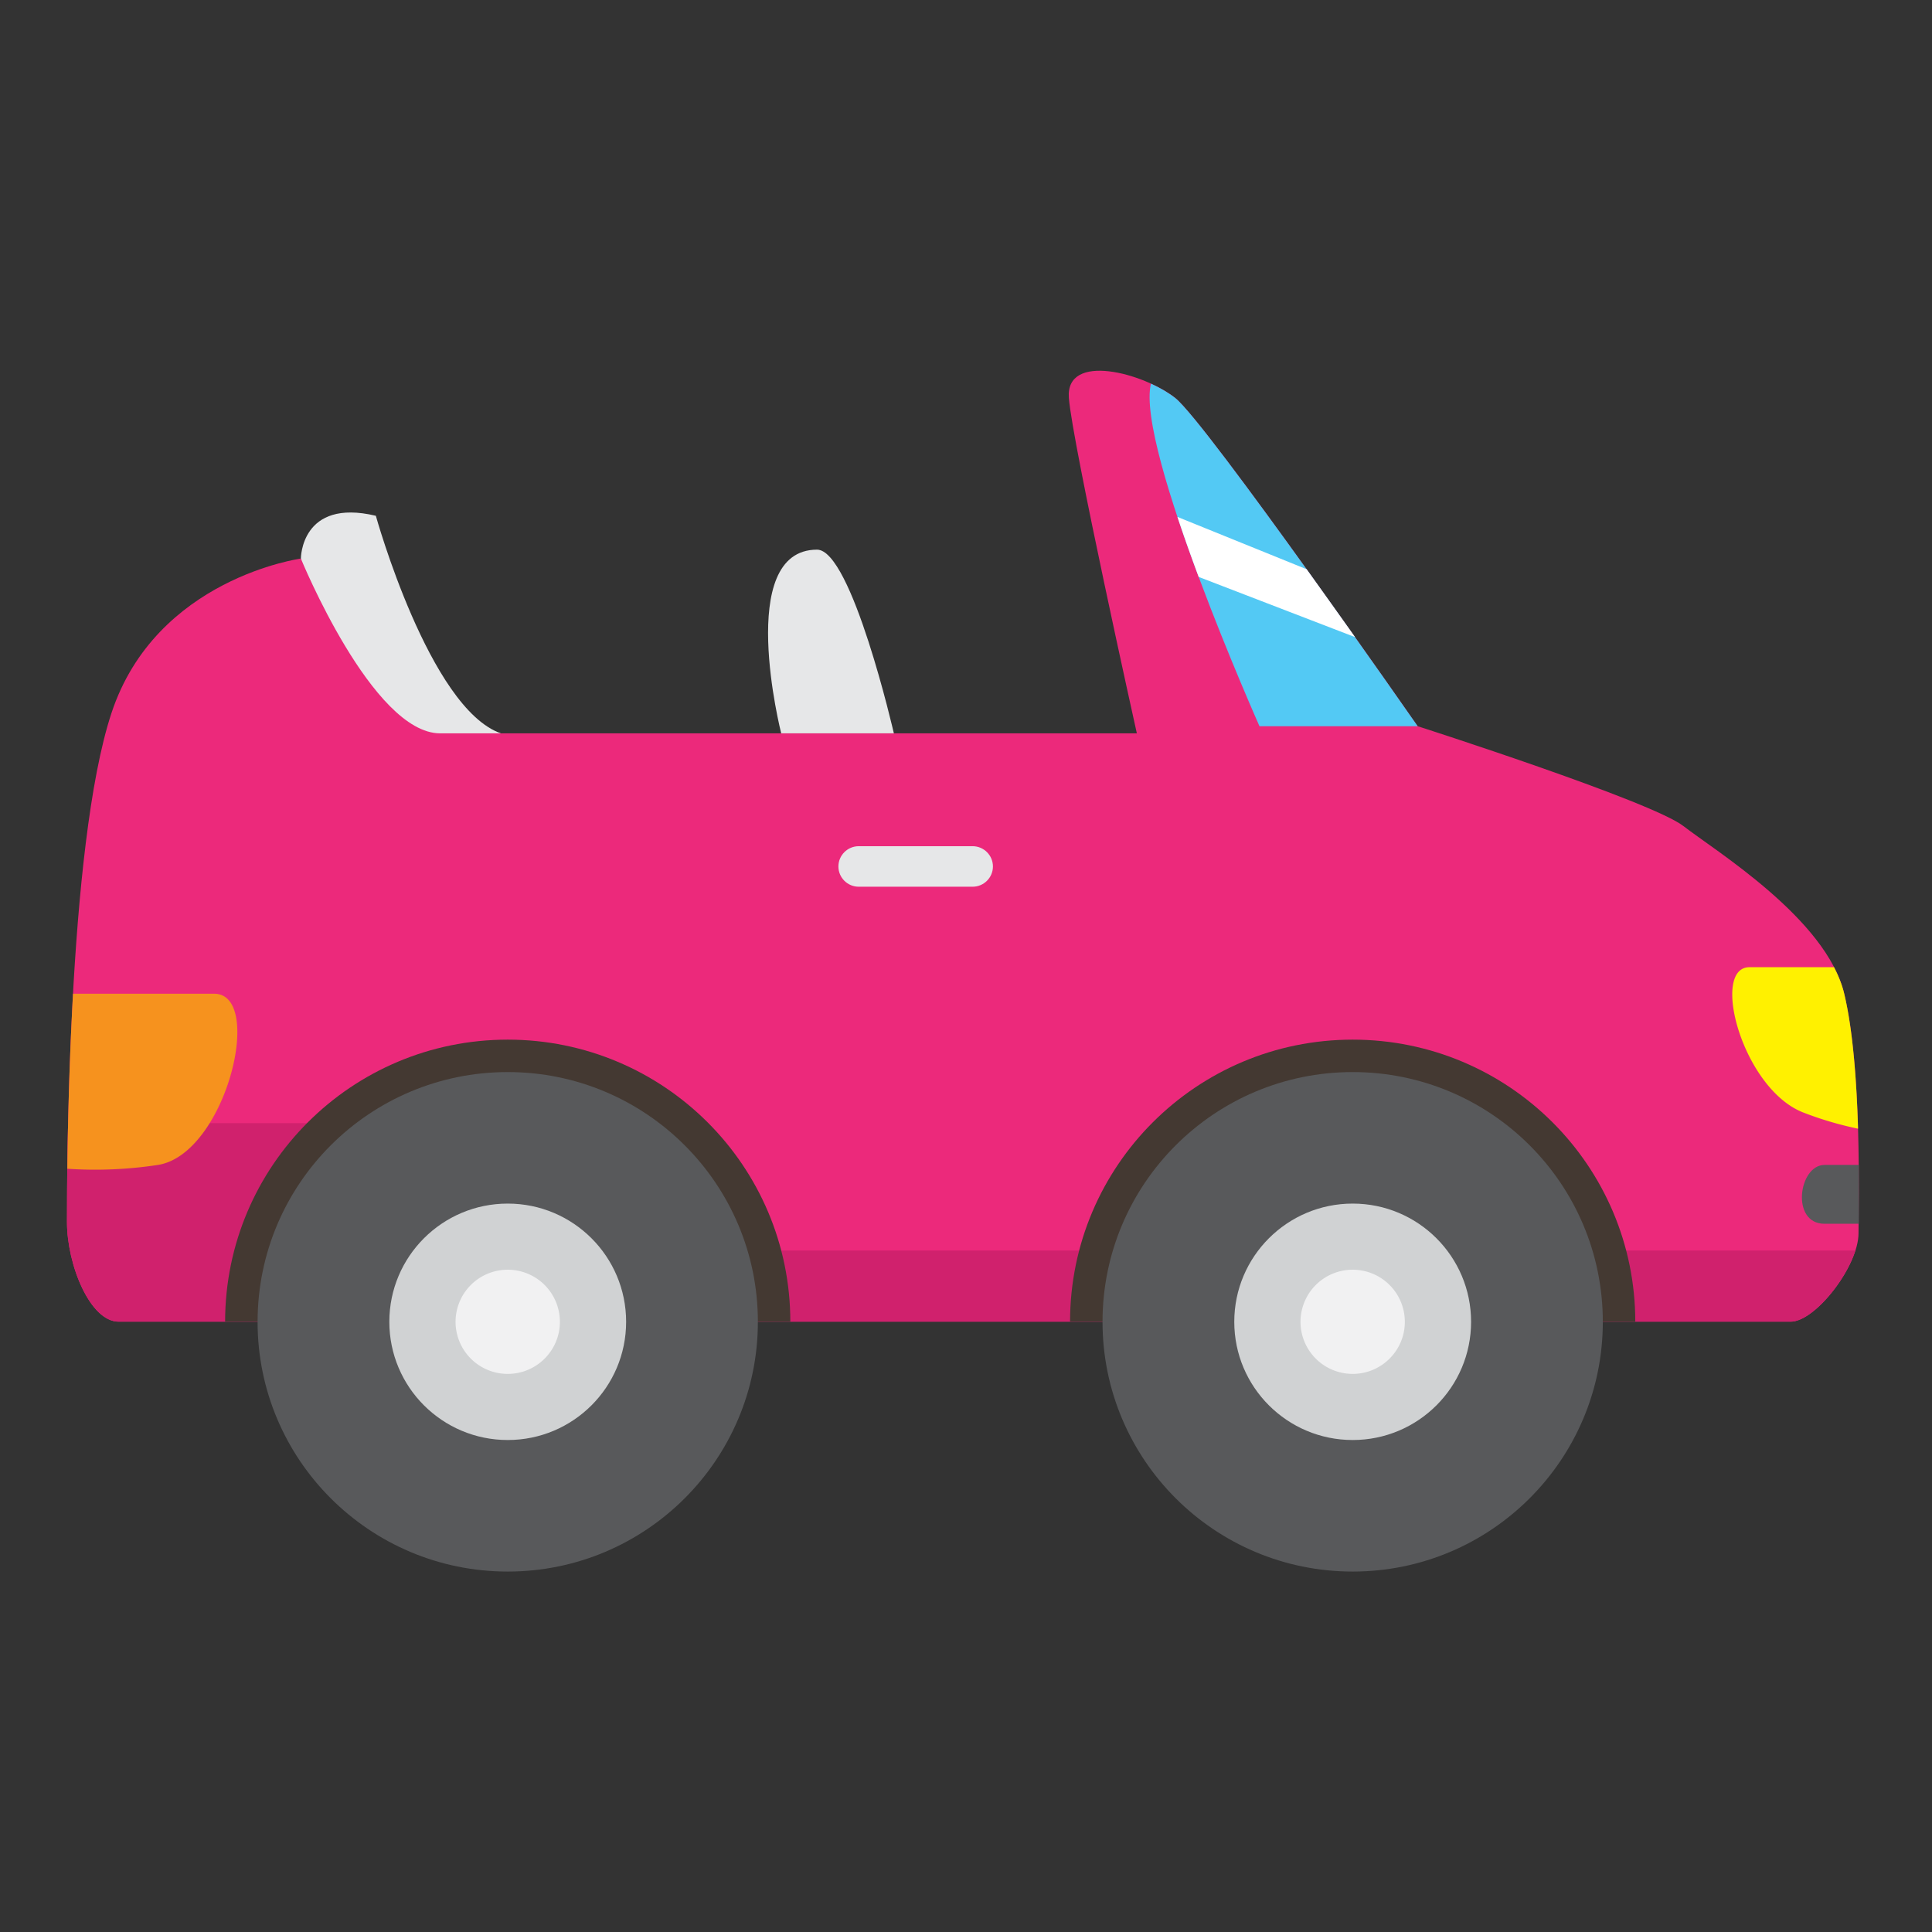 <svg xmlns="http://www.w3.org/2000/svg" width="120" height="120"><rect width="100%" height="100%" fill="#333333" stroke="none"/><g fill="none" fill-rule="evenodd"><path fill="#E6E7E8" d="M18.688 34.694s-.003-3.766 4.656-2.658c0 0 3.329 11.963 7.766 13.513 4.438 1.551-3.993 5.096-7.543 2.438-3.551-2.659-4.879-13.293-4.879-13.293"/><path fill="#EC297B" d="M111.22 82.091c1.552 0 4.216-3.457 4.216-5.489 0-2.03.222-10.228-.888-14.88-1.11-4.652-7.988-8.862-9.985-10.412-1.998-1.551-16.509-6.204-16.509-6.204s-13.106-18.83-15.053-20.381c-1.945-1.55-6.839-2.88-6.611 0 .228 2.88 4.222 20.825 4.222 20.825h-43.27c-4.216 0-8.654-10.856-8.654-10.856s-8.994 1.22-11.76 9.583C4.16 52.639 4.16 73.242 4.16 75.9c0 2.659 1.435 6.191 3.21 6.191h103.85z"/><path fill="#FFF100" d="M111.993 69.095c-3.774-1.482-5.77-9.02-3.329-9.02h5.252c.28.54.5 1.09.632 1.647.552 2.315.774 5.509.858 8.383a21.488 21.488 0 0 1-3.413-1.01"/><path fill="#D0216D" d="M33.083 77.672h82.157c-.637 1.985-2.716 4.419-4.02 4.419H7.37c-1.775 0-3.21-3.532-3.21-6.191 0-.773 0-3.072.069-6.14h18.226c5.326 0 5.105 7.912 10.627 7.912"/><path fill="#58595B" d="M115.454 72.356h-2.13c-1.609 0-2.118 3.655 0 3.655h2.13v-3.655z"/><path fill="#F6921E" d="M4.181 72.593c.033-2.706.121-6.66.355-10.871h8.762c3.168 0 .727 9.97-3.49 10.634a25.82 25.82 0 0 1-5.627.237"/><path fill="#E6E7E8" d="M53.335 55.076h7.078c.694 0 1.26-.567 1.26-1.258 0-.692-.566-1.259-1.26-1.259h-7.078c-.694 0-1.26.567-1.26 1.259 0 .691.566 1.258 1.26 1.258m2.185-9.526s-2.618-11.41-4.772-11.41c-5.122 0-2.226 11.41-2.226 11.41h6.997z"/><path fill="#53C9F4" d="M71.489 23.831c.582.266 1.112.574 1.512.894 1.946 1.55 15.053 20.382 15.053 20.382h-9.826s-7.708-17.332-6.74-21.276"/><path fill="#443932" d="M66.463 82.09c.007-9.675 7.863-17.516 17.554-17.516 9.694 0 17.552 7.845 17.554 17.523l-35.108-.007z"/><path fill="#58595B" d="M68.48 82.1c0 8.566 6.957 15.512 15.538 15.512 8.58 0 15.536-6.946 15.536-15.512 0-8.567-6.956-15.512-15.536-15.512-8.581 0-15.538 6.945-15.538 15.512"/><path fill="#D0D2D3" d="M76.663 82.1c0 4.054 3.293 7.342 7.355 7.342 4.061 0 7.354-3.288 7.354-7.342 0-4.055-3.293-7.343-7.354-7.343-4.062 0-7.355 3.288-7.355 7.343"/><path fill="#F1F1F2" d="M80.777 82.1a3.238 3.238 0 0 0 3.24 3.235c1.79 0 3.24-1.449 3.24-3.235a3.237 3.237 0 0 0-3.24-3.235 3.237 3.237 0 0 0-3.24 3.235"/><path fill="#443932" d="M13.982 82.09c.006-9.675 7.863-17.516 17.554-17.516 9.694 0 17.552 7.845 17.553 17.523l-35.107-.007z"/><path fill="#58595B" d="M15.999 82.1c0 8.566 6.956 15.512 15.537 15.512 8.58 0 15.537-6.946 15.537-15.512 0-8.567-6.956-15.512-15.537-15.512C22.956 66.588 16 73.533 16 82.1"/><path fill="#D0D2D3" d="M24.182 82.1c0 4.054 3.292 7.342 7.354 7.342s7.354-3.288 7.354-7.342c0-4.055-3.292-7.343-7.354-7.343s-7.354 3.288-7.354 7.343"/><path fill="#F1F1F2" d="M28.296 82.1a3.238 3.238 0 0 0 3.24 3.235c1.79 0 3.24-1.449 3.24-3.235a3.237 3.237 0 0 0-3.24-3.235 3.237 3.237 0 0 0-3.24 3.235"/><path fill="#FFF" d="m73.133 32.106 8.023 3.25a778.026 778.026 0 0 1 3.006 4.215l-9.71-3.738c-.46-1.234-.91-2.497-1.319-3.727"/></g></svg>